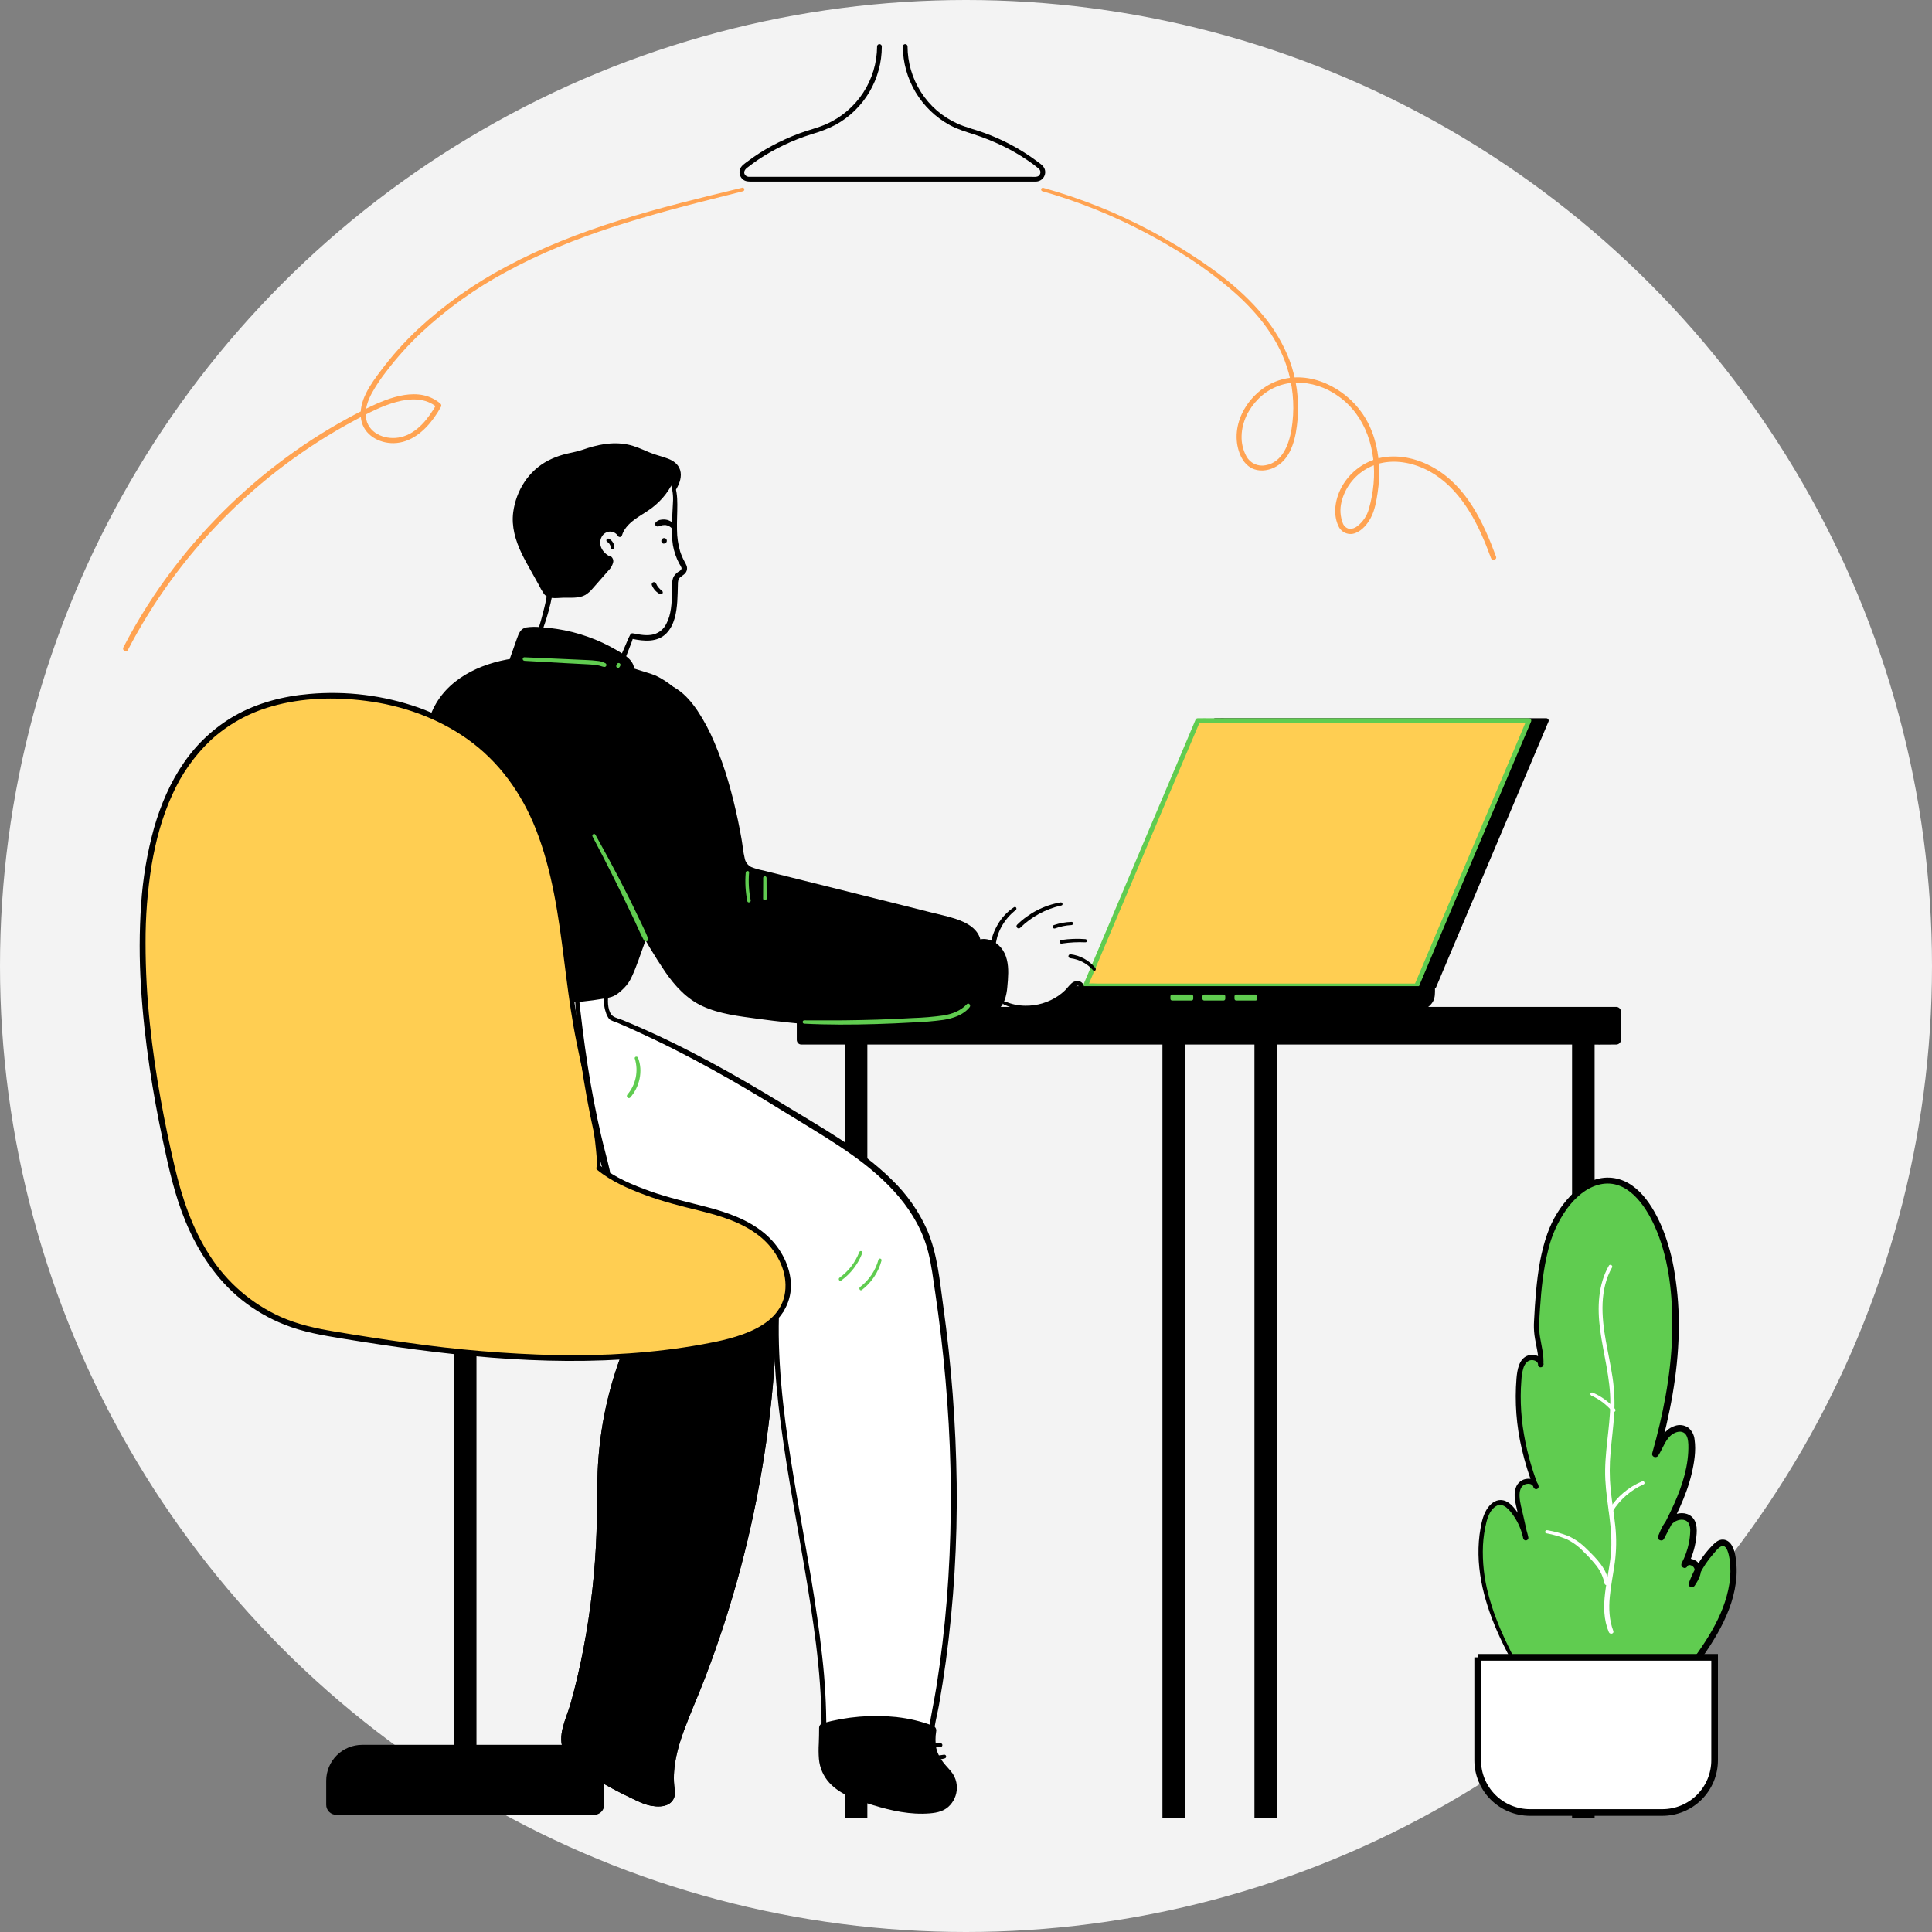 <svg width="291" height="291" viewBox="0 0 291 291" fill="none" xmlns="http://www.w3.org/2000/svg">
<rect x="0" y="0" width="291" height="291" fill="#808080" stroke="none"/>
<g clip-path="url(#clip0_2982_32276)">
<circle cx="145.5" cy="145.5" r="145.5" fill="#F3F3F3"/>
<path d="M216 148.503H166.129L183.052 108.539H232.923L216 148.503Z" fill="black"/>
<path d="M215.999 148.149H168.161C167.508 148.115 166.854 148.115 166.201 148.149C166.173 148.152 166.145 148.152 166.117 148.149L166.425 148.684L168.105 144.699L172.157 135.134L177.026 123.632L181.26 113.636L182.66 110.343L183.088 109.327C183.178 109.153 183.255 108.972 183.318 108.786C183.326 108.764 183.335 108.741 183.346 108.719L183.04 108.896H230.887C231.54 108.93 232.194 108.93 232.847 108.896C232.874 108.894 232.901 108.894 232.928 108.896L232.614 108.361L230.934 112.345L226.886 121.91L222.014 133.412L217.783 143.411C217.098 145.028 216.413 146.644 215.728 148.261L215.7 148.325C215.523 148.742 216.136 149.104 216.313 148.684L217.993 144.699L222.039 135.134L226.908 123.632L231.142 113.636C231.825 112.018 232.509 110.401 233.194 108.786L233.222 108.719C233.252 108.665 233.267 108.604 233.267 108.542C233.266 108.48 233.249 108.419 233.218 108.365C233.187 108.312 233.143 108.267 233.09 108.235C233.037 108.203 232.976 108.186 232.914 108.184H185.079C184.429 108.184 183.777 108.165 183.119 108.184H183.035C182.972 108.184 182.911 108.2 182.857 108.231C182.803 108.262 182.758 108.307 182.727 108.361L181.047 112.345L176.995 121.91L172.126 133.412L167.892 143.411C167.207 145.028 166.522 146.644 165.837 148.261L165.812 148.325C165.782 148.379 165.766 148.44 165.766 148.502C165.766 148.565 165.782 148.625 165.813 148.679C165.844 148.733 165.888 148.778 165.941 148.81C165.995 148.842 166.055 148.859 166.117 148.86H213.966C214.613 148.86 215.266 148.88 215.926 148.86H216.01C216.105 148.859 216.195 148.82 216.26 148.752C216.326 148.684 216.362 148.593 216.36 148.499C216.359 148.405 216.32 148.315 216.252 148.249C216.185 148.183 216.094 148.147 215.999 148.149Z" fill="black"/>
<path d="M213.359 148.503H163.488L180.409 108.539H230.279L213.359 148.503Z" fill="#FFCE52"/>
<path d="M213.359 148.149H165.518C164.865 148.115 164.211 148.115 163.558 148.149C163.53 148.152 163.502 148.152 163.474 148.149L163.799 148.681L165.479 144.696L169.528 135.132L174.4 123.629L178.639 113.636L180.039 110.343L180.467 109.327C180.558 109.153 180.634 108.972 180.697 108.786C180.705 108.764 180.714 108.741 180.725 108.719L180.417 108.896H228.244C228.897 108.93 229.551 108.93 230.204 108.896H230.288L229.971 108.361L228.291 112.345L224.24 121.91L219.371 133.412L215.137 143.411C214.454 145.028 213.77 146.644 213.085 148.261L213.057 148.325C212.88 148.742 213.491 149.104 213.67 148.684L215.35 144.699L219.399 135.134L224.279 123.632L228.513 113.636C229.198 112.018 229.883 110.401 230.568 108.786L230.596 108.719C230.626 108.665 230.641 108.604 230.64 108.542C230.64 108.48 230.623 108.419 230.592 108.365C230.561 108.312 230.517 108.267 230.464 108.235C230.41 108.203 230.35 108.186 230.288 108.184H182.441C181.792 108.184 181.139 108.165 180.481 108.184H180.397C180.335 108.184 180.274 108.2 180.22 108.231C180.167 108.262 180.122 108.307 180.092 108.361L178.412 112.345L174.363 121.91L169.491 133.412L165.261 143.411C164.574 145.028 163.889 146.644 163.205 148.261L163.177 148.325C163.148 148.38 163.132 148.441 163.133 148.503C163.133 148.565 163.15 148.626 163.181 148.679C163.212 148.733 163.256 148.778 163.309 148.81C163.363 148.841 163.423 148.859 163.485 148.86H211.321C211.97 148.86 212.623 148.88 213.281 148.86H213.359C213.453 148.86 213.544 148.823 213.61 148.756C213.677 148.689 213.715 148.599 213.715 148.504C213.715 148.41 213.677 148.32 213.61 148.253C213.544 148.186 213.453 148.149 213.359 148.149Z" fill="#60CC50"/>
<path d="M116.719 189.34C117.242 212.322 112.987 235.161 104.225 256.414C102.509 260.569 100.585 264.917 101.145 269.375C101.203 269.683 101.216 269.998 101.185 270.31C100.905 272.004 98.407 271.836 96.836 271.15C94.02 269.915 91.299 268.474 88.694 266.841C87.479 266.074 86.247 265.225 85.516 263.988C84.172 261.703 85.583 259.508 86.3 256.954C88.54 248.924 89.859 240.073 90.27 231.754C90.455 227.997 90.312 224.228 90.55 220.473C91.054 212.526 93.236 204.775 96.951 197.731" fill="black"/>
<path d="M116.447 189.339C116.547 194.964 116.36 200.591 115.887 206.198C115.411 211.82 114.664 217.409 113.647 222.964C112.622 228.469 111.327 233.914 109.76 239.299C108.187 244.702 106.341 250.021 104.23 255.237C103.183 257.827 102.016 260.386 101.285 263.091C100.915 264.418 100.692 265.781 100.621 267.156C100.591 267.823 100.612 268.49 100.683 269.153C100.739 269.657 100.907 270.273 100.554 270.712C100.075 271.303 99.036 271.242 98.373 271.13C97.222 270.939 96.161 270.362 95.119 269.861C92.597 268.699 90.177 267.326 87.884 265.759C86.898 265.062 85.924 264.163 85.552 262.973C85.179 261.783 85.552 260.52 85.949 259.372C86.814 256.788 87.532 254.156 88.1 251.49C89.298 245.965 90.113 240.362 90.538 234.724C90.762 231.82 90.818 228.917 90.86 226.005C90.844 223.116 90.984 220.229 91.28 217.356C91.936 211.897 93.394 206.565 95.609 201.533C96.144 200.32 96.71 199.105 97.328 197.932C97.594 197.422 96.822 196.969 96.553 197.478C93.936 202.422 92.065 207.726 91 213.217C90.466 216.001 90.138 218.821 90.02 221.654C89.889 224.714 89.953 227.78 89.847 230.843C89.647 236.644 89.003 242.42 87.92 248.122C87.383 250.953 86.739 253.764 85.96 256.539C85.308 258.894 83.796 261.439 84.966 263.872C85.507 264.992 86.478 265.832 87.486 266.549C88.623 267.35 89.838 268.055 91.048 268.738C92.319 269.459 93.616 270.133 94.937 270.76C95.956 271.247 96.995 271.802 98.121 271.995C98.978 272.14 99.972 272.171 100.742 271.715C101.103 271.499 101.381 271.168 101.531 270.774C101.758 270.178 101.604 269.556 101.551 268.94C101.293 266.084 102.049 263.276 103.029 260.618C104.009 257.961 105.191 255.329 106.213 252.661C107.235 249.992 108.209 247.24 109.097 244.49C110.869 239.017 112.351 233.454 113.535 227.825C114.714 222.204 115.604 216.527 116.2 210.815C116.794 205.094 117.08 199.346 117.057 193.595C117.057 192.176 117.035 190.758 116.99 189.339C116.976 189.277 116.941 189.222 116.892 189.182C116.842 189.143 116.78 189.121 116.717 189.121C116.654 189.121 116.592 189.143 116.542 189.182C116.493 189.222 116.458 189.277 116.444 189.339H116.447Z" fill="black"/>
<path d="M116.447 189.339C116.547 194.964 116.36 200.591 115.887 206.198C115.411 211.82 114.664 217.409 113.647 222.964C112.622 228.469 111.327 233.914 109.76 239.299C108.187 244.702 106.341 250.021 104.23 255.237C103.183 257.827 102.016 260.386 101.285 263.091C100.915 264.418 100.692 265.781 100.621 267.156C100.591 267.823 100.612 268.49 100.683 269.153C100.739 269.657 100.907 270.273 100.554 270.712C100.075 271.303 99.036 271.242 98.373 271.13C97.222 270.939 96.161 270.362 95.119 269.861C92.597 268.699 90.177 267.326 87.884 265.759C86.898 265.062 85.924 264.163 85.552 262.973C85.179 261.783 85.552 260.52 85.949 259.372C86.814 256.788 87.532 254.156 88.1 251.49C89.298 245.965 90.113 240.362 90.538 234.724C90.762 231.82 90.818 228.917 90.86 226.005C90.844 223.116 90.984 220.229 91.28 217.356C91.936 211.897 93.394 206.565 95.609 201.533C96.144 200.32 96.71 199.105 97.328 197.932C97.594 197.422 96.822 196.969 96.553 197.478C93.936 202.422 92.065 207.726 91 213.217C90.466 216.001 90.138 218.821 90.02 221.654C89.889 224.714 89.953 227.78 89.847 230.843C89.647 236.644 89.003 242.42 87.92 248.122C87.383 250.953 86.739 253.764 85.96 256.539C85.308 258.894 83.796 261.439 84.966 263.872C85.507 264.992 86.478 265.832 87.486 266.549C88.623 267.35 89.838 268.055 91.048 268.738C92.319 269.459 93.616 270.133 94.937 270.76C95.956 271.247 96.995 271.802 98.121 271.995C98.978 272.14 99.972 272.171 100.742 271.715C101.103 271.499 101.381 271.168 101.531 270.774C101.758 270.178 101.604 269.556 101.551 268.94C101.293 266.084 102.049 263.276 103.029 260.618C104.009 257.961 105.191 255.329 106.213 252.661C107.235 249.992 108.209 247.24 109.097 244.49C110.869 239.017 112.351 233.454 113.535 227.825C114.714 222.204 115.604 216.527 116.2 210.815C116.794 205.094 117.08 199.346 117.057 193.595C117.057 192.176 117.035 190.758 116.99 189.339C116.976 189.277 116.941 189.222 116.892 189.182C116.842 189.143 116.78 189.121 116.717 189.121C116.654 189.121 116.592 189.143 116.542 189.182C116.493 189.222 116.458 189.277 116.444 189.339H116.447Z" fill="black"/>
<path d="M70.922 263.859H69.217V195.623H70.922V263.859Z" fill="black" stroke="black" stroke-width="1.69" stroke-miterlimit="10"/>
<path d="M89.503 272.504H50.639C50.464 272.503 50.296 272.433 50.172 272.309C50.048 272.184 49.978 272.016 49.978 271.84V268.223C49.978 267.012 50.46 265.85 51.316 264.993C52.172 264.137 53.334 263.656 54.545 263.656H85.597C86.808 263.656 87.97 264.137 88.826 264.993C89.683 265.85 90.164 267.012 90.164 268.223V271.84C90.164 272.016 90.094 272.185 89.97 272.31C89.845 272.434 89.677 272.504 89.501 272.504H89.503Z" fill="black" stroke="black" stroke-width="1.69" stroke-miterlimit="10"/>
<path d="M177.637 273H175.932V156.136H177.637V273Z" fill="black" stroke="black" stroke-width="1.69" stroke-miterlimit="10"/>
<path d="M129.797 273H128.092V156.136H129.797V273Z" fill="black" stroke="black" stroke-width="1.69" stroke-miterlimit="10"/>
<path d="M120.711 152.371H243.455V156.619H120.711V152.371Z" fill="black"/>
<path d="M120.712 157.328H238.474C240.065 157.328 241.658 157.356 243.234 157.328H243.441C243.629 157.325 243.808 157.249 243.941 157.117C244.074 156.984 244.15 156.805 244.153 156.617V152.369C244.15 152.182 244.074 152.002 243.941 151.87C243.808 151.737 243.629 151.661 243.441 151.658H125.693C124.105 151.658 122.509 151.627 120.933 151.658H120.723C120.535 151.661 120.356 151.737 120.223 151.87C120.09 152.002 120.015 152.182 120.012 152.369V156.617C120.012 157.53 121.434 157.533 121.434 156.617V152.369L120.723 153.081H238.474C240.053 153.081 241.669 153.179 243.234 153.081H243.441L242.73 152.369V156.617L243.441 155.906H125.693C124.105 155.906 122.509 155.875 120.933 155.906C120.863 155.906 120.793 155.906 120.723 155.906C119.796 155.906 119.796 157.328 120.712 157.328Z" fill="black"/>
<path d="M151.177 151.285C152.697 152.005 154.393 152.27 156.06 152.046C157.727 151.822 159.294 151.121 160.571 150.025C160.919 149.714 161.242 149.376 161.537 149.015C161.682 148.844 162.449 148.093 162.547 148.704C162.62 149.163 163.317 148.967 163.247 148.511C163.209 148.324 163.113 148.154 162.975 148.023C162.836 147.892 162.66 147.807 162.472 147.78C162.269 147.75 162.063 147.767 161.869 147.831C161.674 147.895 161.497 148.003 161.352 148.147C161.005 148.449 160.741 148.844 160.414 149.166C160.094 149.475 159.749 149.756 159.381 150.006C157.915 150.998 156.178 151.514 154.408 151.481C153.381 151.474 152.366 151.259 151.423 150.851C151.143 150.728 150.891 151.131 151.177 151.274V151.285Z" fill="black"/>
<path d="M164.997 145.82C164.062 144.656 162.706 143.906 161.223 143.734C161.144 143.735 161.069 143.767 161.014 143.822C160.958 143.878 160.927 143.953 160.926 144.031C160.928 144.109 160.96 144.183 161.015 144.239C161.07 144.294 161.145 144.326 161.223 144.328C162.556 144.489 163.781 145.142 164.658 146.159C164.865 146.397 165.185 146.058 164.997 145.82Z" fill="black"/>
<path d="M163.486 141.455C162.279 141.36 161.065 141.404 159.868 141.584C159.826 141.586 159.785 141.597 159.748 141.617C159.711 141.637 159.679 141.665 159.655 141.699C159.63 141.733 159.613 141.772 159.606 141.814C159.599 141.855 159.6 141.897 159.612 141.938C159.623 141.978 159.643 142.016 159.671 142.048C159.698 142.079 159.733 142.104 159.771 142.121C159.81 142.137 159.852 142.145 159.894 142.143C159.936 142.141 159.977 142.13 160.014 142.11C161.163 141.939 162.326 141.88 163.486 141.934C163.797 141.948 163.791 141.477 163.486 141.455Z" fill="black"/>
<path d="M161.391 138.856C160.49 138.882 159.598 139.045 158.745 139.337C158.679 139.359 158.623 139.404 158.588 139.465C158.553 139.525 158.542 139.597 158.558 139.665C158.579 139.731 158.625 139.786 158.686 139.82C158.746 139.855 158.817 139.865 158.885 139.85C159.69 139.554 160.535 139.381 161.391 139.337C161.699 139.32 161.702 138.844 161.391 138.856Z" fill="black"/>
<path d="M159.739 135.922C157.269 136.353 154.989 137.525 153.201 139.282C152.895 139.579 153.366 140.049 153.665 139.747C155.377 138.068 157.526 136.904 159.867 136.387C160.173 136.317 160.038 135.872 159.739 135.922Z" fill="black"/>
<path d="M152.742 136.641C151.737 137.3 150.9 138.184 150.295 139.222C149.712 140.222 149.219 141.462 149.211 142.647C149.211 143.027 149.83 143.137 149.894 142.739C149.964 142.193 150.068 141.651 150.205 141.118C150.362 140.589 150.575 140.078 150.841 139.595C151.379 138.618 152.111 137.76 152.991 137.075C153.237 136.884 153.013 136.464 152.742 136.646V136.641Z" fill="black"/>
<path d="M91.316 150.02C91.132 151.156 91.378 152.321 92.008 153.285C101.45 157.126 110.188 162.026 118.835 167.38C127.926 173.008 138.662 178.63 140.596 190.127C144.399 212.751 144.936 236.397 140.596 258.99C140.26 260.74 139.913 262.599 140.56 264.257C140.983 265.346 141.803 266.262 142.615 267.166C144.295 269.028 143.2 272.041 140.717 272.346C137.556 272.733 134.694 272.161 131.074 271.005C128.38 270.143 125.35 268.975 124.368 266.321C123.934 265.147 123.987 263.854 124.037 262.602C124.838 242.339 116.035 217.83 116.981 196.993C114.461 197.553 119.501 197.617 116.981 196.993C107.31 194.599 86.887 190.065 77.963 185.639C74.883 184.113 71.876 182.307 69.619 179.722C65.621 175.141 64.506 168.76 63.997 162.701C63.188 153.114 69.174 148.939 70.577 139.422" fill="white"/>
<path d="M91.037 149.941C90.898 150.769 90.966 151.618 91.233 152.414C91.333 152.786 91.502 153.137 91.731 153.447C92.011 153.758 92.608 153.881 92.989 154.043C94.948 154.883 96.909 155.782 98.832 156.709C102.64 158.535 106.359 160.537 110.032 162.628C113.538 164.625 116.959 166.747 120.392 168.853C123.103 170.513 125.827 172.159 128.414 174.005C133.558 177.673 138.237 182.335 139.821 188.64C140.314 190.6 140.558 192.633 140.855 194.627C141.185 196.848 141.482 199.079 141.745 201.319C142.262 205.703 142.646 210.102 142.896 214.515C143.399 223.3 143.305 232.108 142.616 240.88C142.263 245.28 141.741 249.66 141.051 254.02C140.712 256.151 140.244 258.265 139.931 260.399C139.651 262.297 139.765 264.109 140.891 265.719C141.79 267.015 143.324 268.045 142.952 269.821C142.821 270.449 142.477 271.013 141.977 271.417C141.297 271.951 140.449 272.005 139.617 272.052C137.669 272.124 135.722 271.902 133.841 271.394C131.994 270.965 130.19 270.37 128.451 269.616C126.983 268.941 125.536 267.992 124.844 266.472C124.038 264.702 124.441 262.513 124.458 260.625C124.47 256.876 124.261 253.128 123.831 249.403C122.974 241.549 121.479 233.785 120.137 226.009C118.796 218.233 117.545 210.396 117.323 202.489C117.273 200.654 117.287 198.82 117.365 196.987C117.364 196.931 117.35 196.876 117.325 196.826C117.299 196.776 117.263 196.732 117.218 196.698C117.173 196.664 117.122 196.641 117.067 196.63C117.012 196.619 116.955 196.62 116.901 196.634C116.621 196.701 116.117 196.771 115.957 197.068C115.797 197.365 116.01 197.628 116.282 197.715C116.674 197.855 117.503 197.903 117.867 197.662C118.802 197.037 116.962 196.601 116.66 196.528C115.375 196.21 114.088 195.898 112.799 195.59C106.118 193.98 99.434 192.367 92.826 190.477C86.624 188.705 80.246 186.837 74.721 183.41C71.081 181.15 68.281 178.09 66.699 174.077C65.218 170.342 64.605 166.237 64.353 162.239C64.123 158.616 65.014 155.219 66.47 151.932C67.856 148.805 69.454 145.772 70.345 142.451C70.603 141.482 70.807 140.498 70.955 139.506C71.025 139.03 70.3 138.825 70.227 139.304C69.701 142.779 68.416 145.971 66.937 149.135C65.605 151.977 64.269 154.841 63.79 157.972C63.23 161.536 63.759 165.283 64.434 168.799C65.131 172.439 66.361 176.079 68.634 179.067C72.554 184.202 79.075 186.815 85.014 188.836C91.3 190.975 97.749 192.644 104.191 194.249C107.143 194.985 110.099 195.693 113.056 196.407C114.274 196.687 115.495 196.993 116.713 197.295C116.928 197.389 117.155 197.454 117.388 197.488C117.402 197.488 117.43 197.516 117.438 197.513C117.447 197.511 117.533 197.071 117.483 197.035C117.483 197.035 117.447 197.063 117.399 197.035C117.154 197.004 116.905 197.004 116.66 197.035C116.626 197.035 116.539 196.993 116.514 197.007C116.489 197.021 116.455 197.466 116.528 197.494C116.72 197.457 116.907 197.402 117.088 197.329L116.623 196.973C116.282 204.833 117.251 212.692 118.474 220.44C119.757 228.532 121.383 236.565 122.517 244.679C123.077 248.599 123.495 252.519 123.665 256.47C123.747 258.335 123.769 260.2 123.707 262.07C123.646 263.941 123.5 265.833 124.547 267.46C126.339 270.26 130.285 271.249 133.286 272.044C135.143 272.568 137.063 272.838 138.993 272.845C140.479 272.828 142.022 272.721 143.027 271.492C143.421 271.008 143.681 270.43 143.782 269.815C143.883 269.199 143.822 268.568 143.604 267.984C143.324 267.233 142.75 266.701 142.241 266.097C141.56 265.293 140.958 264.417 140.74 263.367C140.297 261.239 141.053 258.929 141.426 256.84C141.818 254.632 142.166 252.416 142.47 250.193C143.667 241.316 144.211 232.364 144.097 223.408C143.979 214.45 143.299 205.507 142.061 196.634C141.538 192.826 141.185 188.853 139.662 185.289C138.378 182.408 136.544 179.806 134.263 177.628C129.61 173.044 123.752 169.858 118.228 166.467C110.805 161.914 103.183 157.647 95.167 154.225C94.723 154.039 94.278 153.852 93.831 153.665C93.378 153.478 92.737 153.341 92.339 153.058C91.563 152.512 91.499 150.913 91.614 150.084C91.664 149.72 91.107 149.555 91.054 149.93L91.037 149.941Z" fill="black"/>
<path d="M80.008 98.786C80.738 97.431 81.351 96.017 81.839 94.558C82.427 92.926 82.883 91.25 83.203 89.546C83.359 88.738 83.444 87.918 83.455 87.096C83.455 86.536 82.564 86.536 82.576 87.096C82.606 89.056 82.144 91.038 81.624 92.917C81.123 94.847 80.419 96.719 79.524 98.5C79.356 98.822 79.832 99.102 80.008 98.78V98.786Z" fill="black"/>
<path d="M77.091 99.222L78.331 95.921C78.416 95.618 78.577 95.343 78.799 95.12C79.115 94.854 79.566 94.84 79.98 94.84C84.874 94.876 89.652 96.336 93.731 99.04C94.434 99.51 95.195 100.227 94.988 101.045L98.211 102.058C99.457 102.45 101.711 104.259 102.671 105.138C103.752 106.132 103.307 106.188 103.791 107.574C104.351 109.209 104.928 110.859 105.138 112.575C105.435 115 105.007 117.453 104.494 119.838C103.457 124.653 102.076 129.387 100.361 134.003C99.606 136.036 98.774 138.063 97.547 139.85C96.607 141.219 95.176 146.948 93.989 148.11C92.309 149.765 92.228 149.619 89.889 149.958C82.355 151.055 81.016 150.031 79.767 149.958C75.8 149.725 76.799 146.559 73.123 145.041C70.48 143.952 67.921 142.521 66 140.39C64.507 138.747 63.452 136.75 62.578 134.715C61.981 133.428 61.566 132.064 61.343 130.663C61.097 128.739 61.447 126.791 61.867 124.895C62.735 121 63.911 117.164 64.415 113.205C64.622 111.575 64.718 109.918 65.216 108.355C66.011 105.855 67.817 103.741 70.012 102.302C72.207 100.863 74.772 100.062 77.374 99.687" fill="black"/>
<path d="M77.369 99.296L78.245 97.087C78.388 96.728 78.525 96.37 78.671 96.012C78.794 95.712 78.923 95.407 79.253 95.295C79.55 95.222 79.857 95.203 80.16 95.239C80.525 95.239 80.891 95.267 81.255 95.292C81.964 95.337 82.672 95.412 83.375 95.525C86.16 95.964 88.853 96.866 91.341 98.193C92.038 98.562 92.721 98.966 93.379 99.4C93.847 99.71 94.648 100.254 94.499 100.914C94.469 101.041 94.487 101.174 94.551 101.287C94.615 101.399 94.72 101.484 94.844 101.522L97.1 102.233C97.649 102.377 98.183 102.573 98.694 102.818C99.662 103.363 100.575 104.002 101.418 104.725C101.998 105.204 102.84 105.775 102.992 106.475C103.081 106.936 103.197 107.391 103.339 107.839C103.585 108.553 103.832 109.267 104.047 109.992C104.512 111.485 104.739 113.043 104.719 114.606C104.654 116.17 104.446 117.724 104.098 119.249C103.462 122.295 102.675 125.311 101.76 128.284C100.866 131.188 99.926 134.136 98.641 136.894C98.328 137.566 97.98 138.22 97.599 138.854C97.364 139.238 97.089 139.602 96.885 140.002C96.525 140.763 96.212 141.545 95.947 142.343C95.608 143.292 95.286 144.247 94.93 145.191C94.674 145.962 94.334 146.703 93.917 147.4C93.86 147.501 93.791 147.595 93.713 147.68C93.542 147.859 93.351 148.024 93.153 148.19C92.871 148.458 92.561 148.695 92.228 148.895C92.121 148.963 92.004 149.015 91.881 149.049C91.713 149.103 91.541 149.144 91.366 149.172C90.912 149.254 90.442 149.293 89.966 149.349C87.726 149.629 85.486 149.909 83.213 149.811C82.885 149.811 82.56 149.769 82.235 149.732L82.042 149.707C82.188 149.727 82.056 149.707 81.989 149.707L81.617 149.643L81.465 149.62L81.3 149.598L81.001 149.55L80.499 149.464C80.273 149.41 80.039 149.395 79.808 149.419H80.124C79.502 149.335 78.875 149.332 78.287 149.077C77.777 148.835 77.335 148.47 77.002 148.013C76.579 147.453 76.221 146.874 75.77 146.333C75.246 145.711 74.605 145.198 73.883 144.824C72.925 144.331 71.906 143.984 70.951 143.472C69.979 142.968 69.051 142.384 68.177 141.724C66.412 140.327 64.978 138.557 63.977 136.542C62.907 134.489 61.877 132.199 61.767 129.855C61.65 127.335 62.375 124.832 62.974 122.416C63.582 119.957 64.228 117.504 64.654 115.007C65.057 112.663 65.04 110.171 65.911 107.931C66.639 106.064 68.056 104.426 69.632 103.21C71.424 101.83 73.592 100.97 75.793 100.492C76.353 100.366 76.912 100.262 77.489 100.178C77.619 100.141 77.73 100.055 77.796 99.938C77.863 99.82 77.88 99.681 77.845 99.551C77.806 99.422 77.72 99.313 77.603 99.246C77.486 99.18 77.348 99.16 77.218 99.192C72.253 99.926 67.168 102.328 65.069 107.161C64.561 108.415 64.236 109.735 64.103 111.081C63.923 112.501 63.781 113.915 63.523 115.323C62.996 118.193 62.212 121.004 61.563 123.844C60.913 126.683 60.359 129.564 61.185 132.437C61.577 133.727 62.076 134.982 62.677 136.189C63.235 137.38 63.905 138.514 64.679 139.577C66.245 141.622 68.256 143.284 70.559 144.438C71.119 144.74 71.719 145.017 72.315 145.278C72.839 145.483 73.347 145.73 73.832 146.014C74.506 146.473 75.078 147.066 75.513 147.756C75.898 148.405 76.368 148.999 76.912 149.522C77.655 150.116 78.56 150.471 79.508 150.539C79.633 150.56 79.759 150.571 79.886 150.57C80.057 150.57 79.771 150.57 79.721 150.514C79.789 150.557 79.867 150.583 79.948 150.589C80.085 150.626 80.228 150.656 80.365 150.69C80.756 150.803 81.153 150.891 81.555 150.953L81.72 150.976L81.894 150.998L82.297 151.04C82.602 151.068 82.91 151.085 83.218 151.096C84.035 151.125 84.853 151.107 85.668 151.043C86.889 150.95 88.107 150.83 89.308 150.665C89.902 150.584 90.495 150.477 91.086 150.385C91.435 150.336 91.78 150.258 92.117 150.152C92.867 149.895 93.444 149.368 93.998 148.817C94.491 148.317 94.888 147.732 95.171 147.089C95.941 145.446 96.471 143.701 97.103 142.004C97.308 141.376 97.576 140.77 97.904 140.196C98.614 139.097 99.242 137.949 99.786 136.76C100.91 134.128 101.882 131.432 102.695 128.688C103.546 125.931 104.281 123.14 104.898 120.316C105.523 117.451 106.018 114.525 105.478 111.605C105.168 110.196 104.762 108.811 104.263 107.458C104.011 106.716 104.011 105.926 103.498 105.299C102.908 104.574 102.098 103.986 101.354 103.42C100.574 102.775 99.721 102.224 98.811 101.78C98.279 101.561 97.734 101.374 97.179 101.22L95.115 100.57L95.46 101.178C95.793 99.556 94.007 98.593 92.842 97.907C91.478 97.106 90.041 96.437 88.549 95.911C87.022 95.365 85.446 94.968 83.843 94.727C83.064 94.605 82.281 94.521 81.493 94.475C80.749 94.385 79.995 94.395 79.253 94.505C78.374 94.693 78.133 95.449 77.853 96.208C77.506 97.184 77.16 98.163 76.814 99.145C76.689 99.498 77.237 99.635 77.374 99.296H77.369Z" fill="black"/>
<path d="M100.972 72.749C101.305 73.698 101.437 74.707 101.361 75.711C101.325 76.758 101.235 77.805 101.204 78.855C101.145 79.944 101.196 81.036 101.355 82.115C101.526 83.076 101.843 84.005 102.296 84.87C102.438 85.073 102.557 85.292 102.649 85.522C102.697 85.746 102.509 85.911 102.347 86.023C101.981 86.219 101.674 86.509 101.459 86.863C101.126 87.555 101.243 88.493 101.221 89.243C101.173 90.811 101.123 92.544 100.361 93.959C100.175 94.34 99.911 94.678 99.586 94.951C99.261 95.224 98.882 95.426 98.474 95.543C97.497 95.801 96.436 95.613 95.467 95.412C94.935 95.302 94.708 96.115 95.243 96.227C97.004 96.593 99.017 96.787 100.384 95.386C101.596 94.129 101.896 92.273 102.013 90.601C102.072 89.761 102.075 88.899 102.103 88.048C102.103 87.622 102.12 87.222 102.481 86.928C102.842 86.634 103.276 86.446 103.433 85.939C103.607 85.379 103.327 85.01 103.08 84.539C102.826 84.068 102.614 83.575 102.447 83.067C102.134 82.003 101.974 80.9 101.971 79.79C101.941 78.522 102.022 77.27 102.019 75.988C102.019 74.812 101.918 73.622 101.425 72.541C101.311 72.292 100.865 72.471 100.977 72.729L100.972 72.749Z" fill="black"/>
<path d="M100.01 81.438C100.006 81.438 100.001 81.44 99.997 81.443C99.993 81.446 99.99 81.45 99.988 81.454C99.985 81.459 99.984 81.463 99.984 81.468C99.984 81.473 99.986 81.478 99.988 81.482C99.991 81.488 99.996 81.493 100.002 81.496C100.008 81.498 100.015 81.498 100.022 81.496C100.041 81.496 100.044 81.443 100.022 81.438" fill="black"/>
<path d="M99.802 81.146L99.889 81.109L99.799 81.146C99.772 81.164 99.746 81.183 99.721 81.204L99.662 81.283L99.623 81.375L99.609 81.482L99.623 81.591C99.634 81.642 99.659 81.69 99.696 81.728C99.713 81.759 99.738 81.784 99.769 81.801C99.806 81.838 99.854 81.863 99.906 81.874H100.015C100.128 81.871 100.236 81.826 100.317 81.748C100.317 81.748 100.379 81.666 100.382 81.664C100.39 81.647 100.396 81.631 100.401 81.613C100.41 81.597 100.417 81.58 100.424 81.563L100.438 81.454C100.437 81.415 100.433 81.376 100.424 81.339L100.382 81.241L100.317 81.157C100.29 81.131 100.26 81.109 100.228 81.09C100.13 81.037 100.017 81.022 99.909 81.048C99.856 81.058 99.807 81.083 99.769 81.121C99.724 81.15 99.687 81.19 99.662 81.238L99.62 81.336C99.601 81.409 99.601 81.485 99.62 81.557L99.662 81.655C99.698 81.716 99.749 81.767 99.811 81.804L99.727 81.739L99.662 81.655L99.62 81.554L99.606 81.445L99.62 81.336L99.662 81.238L99.727 81.154L99.808 81.09L99.903 81.05L100.009 81.037C99.955 81.033 99.901 81.045 99.853 81.07C99.819 81.081 99.788 81.099 99.763 81.123C99.719 81.152 99.682 81.192 99.657 81.238L99.721 81.157L99.802 81.095L99.895 81.056L99.998 81.042L100.099 81.056L100.189 81.093L100.261 81.148L100.317 81.221C100.266 81.143 100.19 81.084 100.102 81.053H100.004C99.94 81.053 99.877 81.07 99.822 81.104L99.802 81.146Z" fill="black"/>
<path d="M101.767 79.259C101.476 78.782 101.009 78.439 100.468 78.301C100.172 78.236 99.866 78.229 99.567 78.279C99.402 78.291 99.241 78.339 99.096 78.418C98.951 78.498 98.825 78.608 98.727 78.741C98.694 78.797 98.676 78.861 98.676 78.926C98.675 78.991 98.692 79.055 98.724 79.112C98.756 79.168 98.802 79.215 98.858 79.249C98.914 79.282 98.978 79.3 99.043 79.301C99.139 79.301 99.234 79.282 99.323 79.245C99.345 79.245 99.376 79.219 99.337 79.245L99.429 79.211C99.533 79.177 99.634 79.141 99.737 79.116L99.819 79.099C99.844 79.099 99.908 79.085 99.847 79.099C99.9 79.092 99.955 79.087 100.009 79.085C100.062 79.082 100.115 79.082 100.169 79.085H100.25C100.194 79.085 100.25 79.085 100.281 79.085C100.469 79.115 100.65 79.178 100.815 79.273C100.989 79.37 101.142 79.501 101.263 79.659C101.32 79.712 101.394 79.744 101.472 79.748C101.549 79.751 101.626 79.727 101.688 79.68C101.749 79.632 101.792 79.564 101.808 79.488C101.824 79.412 101.813 79.333 101.776 79.264L101.767 79.259Z" fill="black"/>
<path d="M99.76 89.041C99.734 89.02 99.71 88.996 99.687 88.971L99.606 88.904C99.561 88.874 99.642 88.935 99.606 88.904L99.452 88.773C99.353 88.679 99.259 88.58 99.172 88.476C99.15 88.454 99.133 88.425 99.111 88.403C99.18 88.476 99.111 88.403 99.094 88.378C99.077 88.353 99.018 88.266 98.984 88.21C98.913 88.092 98.849 87.969 98.794 87.843C98.75 87.767 98.677 87.71 98.593 87.686C98.518 87.668 98.439 87.674 98.368 87.703C98.292 87.735 98.23 87.793 98.194 87.868C98.158 87.942 98.15 88.027 98.172 88.106C98.294 88.415 98.47 88.7 98.693 88.946C98.803 89.065 98.925 89.172 99.057 89.265C99.112 89.309 99.169 89.349 99.228 89.386C99.307 89.432 99.391 89.469 99.477 89.498C99.536 89.514 99.598 89.51 99.654 89.488C99.711 89.465 99.758 89.425 99.79 89.373C99.821 89.322 99.835 89.261 99.829 89.201C99.823 89.14 99.798 89.083 99.757 89.039L99.76 89.041Z" fill="black"/>
<path d="M94.98 95.496C94.743 95.918 94.54 96.357 94.372 96.809C94.129 97.37 93.879 97.93 93.641 98.504C93.18 99.506 92.776 100.535 92.432 101.583C92.297 102.048 92.967 102.202 93.14 101.777C93.552 100.757 93.952 99.733 94.367 98.713C94.591 98.153 94.803 97.594 95.011 97.047C95.207 96.594 95.347 96.118 95.428 95.631C95.453 95.379 95.095 95.323 94.98 95.507V95.496Z" fill="black"/>
<path d="M91.517 81.645L91.582 81.689L91.562 81.675L91.593 81.701C91.63 81.731 91.665 81.765 91.696 81.802L91.744 81.855C91.751 81.865 91.758 81.876 91.766 81.885C91.794 81.927 91.82 81.967 91.845 82.011L91.876 82.073C91.882 82.085 91.888 82.097 91.892 82.109C91.892 82.109 91.867 82.048 91.892 82.084C91.918 82.121 91.923 82.177 91.937 82.224C91.951 82.272 91.957 82.32 91.965 82.367L91.982 82.443C91.982 82.443 91.982 82.462 91.982 82.474C91.957 82.367 91.982 82.499 91.982 82.518C92.003 82.57 92.038 82.615 92.085 82.647C92.131 82.678 92.186 82.695 92.242 82.695C92.299 82.695 92.353 82.678 92.4 82.647C92.446 82.615 92.482 82.57 92.503 82.518C92.543 82.242 92.481 81.96 92.329 81.726C92.202 81.505 92.021 81.32 91.803 81.188C91.772 81.16 91.736 81.139 91.696 81.126C91.656 81.114 91.614 81.11 91.572 81.116C91.531 81.122 91.492 81.137 91.457 81.16C91.422 81.183 91.393 81.214 91.371 81.25C91.35 81.286 91.337 81.326 91.333 81.368C91.329 81.409 91.335 81.451 91.35 81.49C91.364 81.53 91.387 81.565 91.417 81.594C91.447 81.623 91.483 81.645 91.523 81.659L91.517 81.645Z" fill="black"/>
<path d="M90.248 175.935C89.968 169.439 88.411 163.033 87.134 156.685C84.76 144.88 85.121 132.18 79.521 121.24C73.473 109.455 60.864 104.286 48.043 104.868C13.124 106.442 20.813 154.773 26.158 176.943C29.14 189.305 35.846 198.526 48.838 200.743C68.438 204.075 88.626 206.497 108.098 202.485C112.113 201.645 116.587 200.136 118.178 196.358C119.74 192.668 117.699 188.238 114.524 185.797C111.348 183.355 107.302 182.406 103.399 181.488C99.496 180.569 93.319 178.511 90.239 175.944" fill="#FFCE52"/>
<path d="M90.493 175.934C90.213 168.402 88.161 161.158 86.951 153.76C85.831 146.998 85.394 140.136 84.02 133.416C82.737 127.152 80.59 120.888 76.499 115.879C72.979 111.564 68.216 108.423 62.994 106.561C57.744 104.729 52.165 104.035 46.626 104.522C42.689 104.853 38.786 105.852 35.33 107.815C32.289 109.571 29.68 111.986 27.695 114.882C25.642 117.839 24.214 121.208 23.215 124.657C22.167 128.433 21.51 132.306 21.255 136.216C20.974 140.343 20.967 144.485 21.235 148.614C21.476 152.694 21.932 156.756 22.532 160.797C23.08 164.487 23.747 168.156 24.531 171.804C25.404 175.908 26.314 180.03 27.922 183.922C29.798 188.466 32.55 192.697 36.417 195.794C38.367 197.349 40.537 198.605 42.857 199.521C45.657 200.641 48.56 201.122 51.509 201.61C58.999 202.839 66.525 203.897 74.094 204.491C81.609 205.076 89.174 205.199 96.69 204.541C100.431 204.219 104.151 203.688 107.834 202.951C110.544 202.391 113.361 201.657 115.637 200.028C117.914 198.398 119.302 195.942 119.115 193.14C118.924 190.284 117.328 187.584 115.158 185.767C112.666 183.684 109.514 182.6 106.414 181.791C103.55 181.044 100.685 180.414 97.896 179.411C95.332 178.49 92.644 177.395 90.521 175.648C90.124 175.32 89.55 175.889 89.961 176.208C92.064 177.941 94.657 179.056 97.191 179.999C99.876 180.999 102.626 181.679 105.4 182.36C108.542 183.141 111.784 184.115 114.36 186.154C116.564 187.895 118.255 190.614 118.314 193.476C118.451 199.946 110.72 201.596 105.773 202.492C98.493 203.808 91.076 204.247 83.684 204.11C76.242 203.926 68.818 203.305 61.449 202.251C57.739 201.747 54.04 201.167 50.347 200.548C47.583 200.086 44.878 199.498 42.305 198.359C37.905 196.38 34.179 193.16 31.584 189.094C28.932 185.003 27.401 180.383 26.295 175.67C25.52 172.363 24.829 169.037 24.223 165.694C23.537 161.88 22.974 158.042 22.574 154.189C22.142 150.158 21.925 146.107 21.924 142.054C21.906 138.107 22.213 134.165 22.842 130.268C23.453 126.668 24.399 123.089 25.922 119.76C27.299 116.641 29.28 113.826 31.752 111.478C34.369 109.091 37.51 107.351 40.922 106.398C45.48 105.085 50.389 104.959 55.073 105.558C60.514 106.239 65.848 108.106 70.342 111.282C75.16 114.684 78.574 119.474 80.724 124.934C83.191 131.206 84.115 137.924 84.96 144.571C85.38 147.872 85.786 151.176 86.36 154.455C86.988 158.03 87.842 161.564 88.539 165.126C89.281 168.691 89.767 172.305 89.992 175.939C90.009 176.256 90.499 176.258 90.488 175.939L90.493 175.934Z" fill="black"/>
<path d="M239.336 273H237.631V156.136H239.336V273Z" fill="black" stroke="black" stroke-width="1.69" stroke-miterlimit="10"/>
<path d="M191.496 273H189.791V156.136H191.496V273Z" fill="black" stroke="black" stroke-width="1.69" stroke-miterlimit="10"/>
<path d="M132.312 189.742C131.867 191.375 130.897 192.817 129.552 193.844C129.286 194.048 129.552 194.505 129.818 194.297C131.266 193.188 132.306 191.63 132.777 189.868C132.793 189.806 132.784 189.741 132.752 189.686C132.721 189.631 132.668 189.591 132.607 189.575C132.546 189.558 132.481 189.566 132.425 189.598C132.37 189.629 132.33 189.681 132.312 189.742Z" fill="#60CC50"/>
<path d="M129.423 188.59C128.829 190.141 127.795 191.484 126.447 192.454C126.189 192.638 126.447 193.07 126.696 192.882C128.145 191.839 129.255 190.392 129.885 188.721C129.994 188.441 129.53 188.307 129.423 188.592V188.59Z" fill="#60CC50"/>
<path d="M95.623 159.462C95.903 160.384 95.948 161.362 95.752 162.307C95.557 163.251 95.127 164.131 94.502 164.866C94.242 165.162 94.673 165.599 94.936 165.3C96.337 163.718 96.882 161.324 96.104 159.327C95.987 159.028 95.519 159.14 95.611 159.462H95.623Z" fill="#60CC50"/>
<path d="M100.992 103.574C106.754 106.399 110.408 119.839 111.651 128.519C111.755 129.233 111.867 130.003 112.368 130.524C112.799 130.969 113.435 131.14 114.048 131.291L142.799 138.524C144.792 139.025 147.197 139.98 147.363 142.029C148.74 141.453 150.37 142.475 151.003 143.835C151.635 145.196 151.512 146.764 151.386 148.257C151.283 149.491 151.126 150.844 150.233 151.706C149.339 152.569 147.469 152.387 147.242 151.166C147.035 153.479 144.059 154.246 141.74 154.338C131.799 154.787 121.838 154.263 111.999 152.773C109.512 152.395 106.959 151.933 104.825 150.609C102.423 149.125 100.768 146.708 99.275 144.311C93.644 135.237 89.334 125.406 86.477 115.116" fill="black"/>
<path d="M100.87 103.783C102.092 104.477 103.144 105.434 103.95 106.583C104.984 108.005 105.857 109.537 106.554 111.15C108.209 114.821 109.34 118.735 110.217 122.661C110.626 124.498 110.97 126.348 111.25 128.211C111.401 129.23 111.496 130.364 112.392 131.027C112.865 131.335 113.393 131.547 113.946 131.655L115.976 132.159C121.509 133.559 127.044 134.959 132.58 136.359L140.84 138.442C141.977 138.687 143.099 138.997 144.2 139.371C145.04 139.691 145.948 140.144 146.496 140.886C146.747 141.219 146.902 141.614 146.944 142.029C146.967 142.255 147.182 142.51 147.443 142.409C148.344 142.054 149.285 142.409 149.963 143.07C150.744 143.837 151.013 144.929 151.06 145.996C151.107 147.13 151.034 148.266 150.842 149.384C150.696 150.241 150.383 151.344 149.498 151.711C148.837 151.991 147.782 151.885 147.602 151.061C147.499 150.597 146.872 150.753 146.827 151.165C146.622 153.125 144.114 153.71 142.512 153.884C141.176 154.027 139.818 154.024 138.48 154.055C136.962 154.09 135.445 154.104 133.927 154.097C127.879 154.057 121.838 153.66 115.836 152.907C114.375 152.722 112.91 152.52 111.454 152.288C110.126 152.097 108.816 151.801 107.534 151.403C106.293 151.011 105.131 150.404 104.102 149.608C103.123 148.813 102.25 147.897 101.503 146.881C99.89 144.745 98.549 142.381 97.239 140.052C95.871 137.625 94.596 135.153 93.414 132.635C91.037 127.565 89.045 122.324 87.456 116.955C87.269 116.301 87.082 115.648 86.895 114.995C86.862 114.895 86.792 114.812 86.699 114.762C86.606 114.713 86.497 114.701 86.396 114.729C86.294 114.757 86.208 114.823 86.153 114.913C86.099 115.003 86.081 115.11 86.103 115.213C87.654 120.769 89.627 126.198 92.005 131.453C93.187 134.066 94.467 136.632 95.844 139.15C97.164 141.63 98.612 144.039 100.182 146.369C101.654 148.502 103.432 150.457 105.824 151.554C108.411 152.739 111.312 153.063 114.103 153.444C120.267 154.287 126.477 154.755 132.698 154.844C135.778 154.886 138.872 154.883 141.938 154.693C143.766 154.578 146.138 154.133 147.185 152.453C147.431 152.049 147.58 151.594 147.619 151.123L146.844 151.227C147.059 152.209 148.084 152.666 149.016 152.582C150.201 152.47 150.976 151.616 151.357 150.538C151.555 149.922 151.678 149.285 151.724 148.639C151.791 147.951 151.85 147.256 151.858 146.565C151.875 145.209 151.657 143.79 150.758 142.726C149.918 141.737 148.518 141.113 147.247 141.606L147.745 141.984C147.549 139.962 145.623 138.943 143.881 138.38C142.672 137.988 141.414 137.728 140.182 137.417L135.982 136.361C130.382 134.952 124.776 133.552 119.163 132.161L114.963 131.114C114.338 131 113.726 130.823 113.137 130.585C112.883 130.455 112.663 130.267 112.494 130.036C112.326 129.806 112.213 129.539 112.166 129.258C111.939 128.331 111.86 127.354 111.698 126.413C111.536 125.472 111.351 124.515 111.152 123.568C110.312 119.578 109.217 115.599 107.61 111.845C106.914 110.166 106.059 108.558 105.056 107.043C104.216 105.811 103.234 104.621 101.976 103.795C101.708 103.617 101.427 103.458 101.136 103.319C100.856 103.187 100.607 103.599 100.89 103.741L100.87 103.783Z" fill="black"/>
<path d="M91.739 83.998C91.336 83.841 90.978 83.587 90.696 83.259C90.413 82.931 90.216 82.539 90.12 82.117C90.037 81.692 90.088 81.253 90.266 80.859C90.444 80.465 90.741 80.136 91.114 79.919C91.499 79.724 91.943 79.681 92.358 79.798C92.773 79.916 93.128 80.184 93.354 80.552C93.979 78.407 96.384 77.444 98.156 76.072C99.46 75.066 100.491 73.75 101.155 72.244C101.318 72.394 101.44 72.582 101.511 72.791C101.581 73.001 101.597 73.225 101.558 73.442C102.09 72.543 102.426 71.376 101.897 70.477C101.323 69.505 100.055 69.29 98.977 68.96C97.672 68.562 96.471 67.868 95.16 67.484C93.035 66.862 90.764 67.1 88.687 67.797C87.953 68.087 87.197 68.319 86.427 68.492C81.779 69.279 78.685 71.964 77.747 76.696C77.137 79.776 78.447 82.456 79.917 85.096L82.009 88.842C82.119 89.143 82.336 89.392 82.619 89.544C82.901 89.695 83.229 89.737 83.54 89.663L86.321 89.596C86.864 89.648 87.41 89.55 87.9 89.311C88.391 89.073 88.805 88.703 89.098 88.243L91.338 85.681C91.604 85.418 91.811 85.103 91.946 84.754C92.055 84.396 92.036 84.194 91.728 83.998" fill="black"/>
<path d="M91.859 83.8C90.806 83.304 90.033 82.078 90.59 80.933C90.697 80.695 90.865 80.489 91.077 80.338C91.289 80.186 91.537 80.094 91.797 80.07C92.05 80.051 92.303 80.101 92.528 80.217C92.754 80.333 92.943 80.509 93.074 80.725C93.108 80.78 93.157 80.823 93.215 80.85C93.273 80.878 93.338 80.888 93.401 80.879C93.465 80.871 93.525 80.845 93.574 80.804C93.623 80.763 93.659 80.708 93.679 80.647C94.222 78.88 96.025 77.956 97.462 77.007C99.206 75.9 100.597 74.318 101.471 72.446L100.911 72.519C101.024 72.625 101.111 72.756 101.164 72.902C101.217 73.048 101.235 73.204 101.216 73.359C101.158 73.739 101.656 74.019 101.88 73.639C102.367 72.799 102.74 71.757 102.44 70.791C102.16 69.909 101.424 69.391 100.598 69.077C99.654 68.716 98.674 68.517 97.739 68.111C96.683 67.663 95.644 67.176 94.513 66.952C92.178 66.49 89.93 66.983 87.726 67.753C86.78 68.083 85.794 68.207 84.834 68.478C84.049 68.698 83.29 68.996 82.566 69.369C79.609 70.906 77.738 73.882 77.299 77.155C77.019 79.303 77.632 81.381 78.55 83.315C79.043 84.346 79.612 85.334 80.169 86.331L81.079 87.963C81.328 88.472 81.608 88.963 81.919 89.436C82.582 90.332 83.879 90.052 84.856 90.03C85.92 90.005 87.211 90.161 88.171 89.61C88.597 89.341 88.975 89.005 89.291 88.613C89.694 88.159 90.092 87.703 90.49 87.247C90.887 86.79 91.293 86.342 91.688 85.883C92.031 85.544 92.267 85.112 92.366 84.64C92.391 84.458 92.359 84.273 92.275 84.11C92.191 83.947 92.058 83.814 91.895 83.73C91.584 83.531 91.209 84.01 91.498 84.245C91.638 84.365 91.657 84.396 91.607 84.573C91.539 84.789 91.431 84.991 91.288 85.166C90.943 85.611 90.543 86.023 90.168 86.449L89.179 87.569C88.855 87.978 88.499 88.36 88.112 88.711C87.312 89.375 86.175 89.226 85.203 89.249L83.672 89.285C83.154 89.299 82.731 89.319 82.434 88.834C81.874 87.916 81.376 86.941 80.846 86.001C80.348 85.107 79.838 84.22 79.379 83.304C78.539 81.599 77.87 79.754 77.979 77.819C78.144 74.876 79.752 71.978 82.258 70.413C83.507 69.66 84.887 69.15 86.326 68.909C87.345 68.722 88.286 68.316 89.274 68.025C90.274 67.721 91.31 67.552 92.354 67.523C93.526 67.498 94.691 67.697 95.787 68.111C96.857 68.512 97.873 69.041 98.971 69.369C99.78 69.612 100.78 69.766 101.379 70.421C102.124 71.239 101.726 72.437 101.244 73.28L101.908 73.56C101.956 73.281 101.936 72.994 101.849 72.724C101.762 72.453 101.611 72.208 101.41 72.009C101.371 71.971 101.324 71.943 101.272 71.926C101.221 71.909 101.166 71.904 101.112 71.911C101.058 71.918 101.007 71.937 100.961 71.966C100.916 71.996 100.878 72.035 100.85 72.082C100.404 73.105 99.784 74.042 99.018 74.854C98.319 75.553 97.541 76.168 96.7 76.688C95.219 77.659 93.584 78.679 93.038 80.473L93.642 80.395C92.85 79.023 90.856 79.177 90.095 80.482C89.221 81.98 90.182 83.654 91.671 84.237C91.92 84.332 92.097 83.917 91.856 83.803L91.859 83.8Z" fill="black"/>
<path d="M89.247 126.001C91.375 130.002 93.386 134.068 95.337 138.159C95.897 139.315 96.382 140.514 96.989 141.642C97.171 141.981 97.768 141.746 97.625 141.362C97.219 140.306 96.69 139.287 96.205 138.265C95.721 137.243 95.237 136.23 94.73 135.222C93.713 133.186 92.655 131.173 91.574 129.168C90.954 128.016 90.325 126.871 89.687 125.732C89.527 125.452 89.093 125.699 89.247 125.99V126.001Z" fill="#60CC50"/>
<path d="M78.983 99.534C81.025 99.659 83.067 99.775 85.109 99.881L88.169 100.04C88.623 100.066 89.074 100.082 89.525 100.133C89.768 100.159 90.01 100.199 90.25 100.253C90.493 100.309 90.731 100.416 90.978 100.449C91.046 100.465 91.118 100.456 91.18 100.424C91.243 100.391 91.292 100.338 91.32 100.274C91.347 100.209 91.351 100.137 91.33 100.07C91.31 100.002 91.266 99.945 91.207 99.906C90.799 99.686 90.347 99.558 89.883 99.534C89.407 99.469 88.928 99.441 88.449 99.419L85.316 99.276C83.205 99.177 81.094 99.084 78.983 98.996C78.644 98.996 78.649 99.5 78.983 99.522V99.534Z" fill="#60CC50"/>
<path d="M93.327 100.461L93.422 100.287C93.441 100.255 93.453 100.218 93.455 100.181C93.465 100.144 93.465 100.105 93.455 100.069C93.448 100.032 93.43 99.998 93.405 99.971C93.384 99.94 93.356 99.915 93.324 99.898L93.257 99.87C93.207 99.856 93.155 99.856 93.105 99.87L93.035 99.898C92.994 99.922 92.959 99.957 92.935 99.999L92.853 100.181C92.832 100.211 92.821 100.247 92.82 100.284C92.81 100.32 92.81 100.358 92.82 100.393C92.828 100.428 92.844 100.461 92.867 100.489C92.887 100.518 92.914 100.542 92.946 100.559L93.013 100.587C93.062 100.6 93.113 100.6 93.161 100.587L93.226 100.559C93.267 100.535 93.302 100.501 93.327 100.461Z" fill="#60CC50"/>
<path d="M112.322 131.434C112.198 132.872 112.279 134.32 112.563 135.735C112.627 136.065 113.137 135.925 113.07 135.595C112.792 134.226 112.71 132.825 112.826 131.434C112.854 131.109 112.35 131.112 112.322 131.434Z" fill="#60CC50"/>
<path d="M114.955 132.225L114.941 135.397C114.96 135.453 114.995 135.502 115.043 135.536C115.091 135.571 115.148 135.59 115.207 135.59C115.266 135.59 115.324 135.571 115.372 135.536C115.419 135.502 115.455 135.453 115.473 135.397L115.459 132.225C115.459 132.158 115.433 132.094 115.386 132.046C115.338 131.999 115.274 131.973 115.207 131.973C115.141 131.973 115.076 131.999 115.029 132.046C114.982 132.094 114.955 132.158 114.955 132.225Z" fill="#60CC50"/>
<path d="M121.114 154.184C124.715 154.368 128.327 154.349 131.931 154.245C133.734 154.193 135.535 154.114 137.335 154.01C138.934 153.96 140.529 153.828 142.114 153.615C143.551 153.386 145.119 152.882 146.051 151.694C146.286 151.392 145.894 150.964 145.617 151.26C144.682 152.257 143.47 152.705 142.145 152.94C140.599 153.157 139.041 153.289 137.48 153.335C134.017 153.542 130.55 153.646 127.084 153.682C125.096 153.705 123.108 153.682 121.12 153.682C121.058 153.689 121.001 153.718 120.959 153.764C120.918 153.811 120.895 153.871 120.895 153.933C120.895 153.995 120.918 154.055 120.959 154.101C121.001 154.148 121.058 154.177 121.12 154.184H121.114Z" fill="#60CC50"/>
<path d="M135.028 259.332C131.357 258.942 127.645 259.249 124.089 260.239C124.089 261.032 124.072 261.821 124.041 262.603C123.991 263.854 123.937 265.148 124.371 266.321C125.354 268.975 128.384 270.143 131.077 271.005C134.698 272.162 137.559 272.733 140.721 272.347C143.204 272.041 144.291 269.029 142.619 267.167C141.807 266.262 140.987 265.344 140.564 264.257C140.116 263.107 140.149 261.858 140.323 260.617C138.622 259.959 136.842 259.527 135.028 259.332Z" fill="black"/>
<path d="M135.027 258.622C131.291 258.239 127.516 258.557 123.897 259.56C123.748 259.604 123.617 259.694 123.524 259.817C123.43 259.941 123.378 260.091 123.376 260.246C123.376 261.036 123.359 261.823 123.329 262.609C123.281 263.384 123.287 264.162 123.348 264.936C123.464 266.281 124.022 267.549 124.936 268.543C126.638 270.379 129.22 271.189 131.541 271.903C134.285 272.743 137.141 273.364 140.028 273.132C141.209 273.039 142.324 272.779 143.139 271.849C143.491 271.452 143.759 270.988 143.926 270.485C144.094 269.981 144.157 269.449 144.113 268.921C144.059 268.291 143.848 267.684 143.5 267.157C143.08 266.538 142.511 266.037 142.058 265.429C141.567 264.818 141.216 264.109 141.027 263.349C140.873 262.51 140.865 261.65 141.005 260.809C141.048 260.628 141.02 260.437 140.928 260.275C140.836 260.113 140.687 259.992 140.509 259.935C138.745 259.267 136.903 258.828 135.027 258.628C134.839 258.628 134.658 258.704 134.525 258.837C134.392 258.97 134.317 259.151 134.316 259.339C134.32 259.526 134.397 259.704 134.529 259.836C134.662 259.968 134.84 260.044 135.027 260.047C136.775 260.247 138.491 260.671 140.131 261.307L139.636 260.434C139.431 261.932 139.403 263.433 140.039 264.838C140.339 265.461 140.715 266.044 141.159 266.574C141.529 267.036 142.013 267.47 142.318 267.946C142.53 268.276 142.659 268.652 142.694 269.042C142.729 269.433 142.668 269.826 142.517 270.187C142.367 270.549 142.131 270.869 141.829 271.12C141.528 271.37 141.17 271.544 140.787 271.625C139.605 271.869 138.281 271.796 137.088 271.679C135.761 271.532 134.45 271.271 133.168 270.9C131.919 270.556 130.673 270.172 129.463 269.705C128.462 269.345 127.519 268.841 126.663 268.209C125.658 267.468 124.985 266.362 124.787 265.129C124.699 264.36 124.682 263.584 124.737 262.811C124.771 261.963 124.788 261.113 124.79 260.26L124.269 260.946C127.767 259.982 131.414 259.682 135.021 260.061C135.209 260.061 135.389 259.986 135.523 259.853C135.656 259.721 135.731 259.541 135.733 259.353C135.734 259.163 135.661 258.98 135.529 258.843C135.397 258.707 135.217 258.627 135.027 258.622Z" fill="black"/>
<path d="M139.442 263.2C139.806 263.172 140.173 263.158 140.539 263.149C140.906 263.141 141.281 263.177 141.643 263.149C141.722 263.149 141.798 263.118 141.854 263.062C141.911 263.005 141.942 262.929 141.942 262.85C141.942 262.77 141.911 262.694 141.854 262.638C141.798 262.582 141.722 262.55 141.643 262.55C141.269 262.524 140.894 262.532 140.523 262.575C140.139 262.603 139.755 262.645 139.375 262.699C139.315 262.715 139.264 262.752 139.23 262.804C139.196 262.855 139.182 262.917 139.19 262.979C139.197 263.041 139.227 263.098 139.274 263.14C139.321 263.182 139.382 263.205 139.445 263.205L139.442 263.2Z" fill="black"/>
<path d="M140.088 264.926C140.448 264.994 140.814 265.023 141.18 265.012C141.549 265.012 141.915 264.96 142.269 264.856C142.343 264.845 142.411 264.806 142.456 264.747C142.502 264.687 142.521 264.612 142.511 264.538C142.501 264.463 142.462 264.396 142.403 264.351C142.343 264.305 142.268 264.285 142.194 264.296C141.849 264.338 141.524 264.41 141.18 264.43C140.839 264.452 140.496 264.452 140.155 264.43C139.875 264.405 139.802 264.881 140.088 264.931V264.926Z" fill="black"/>
<path d="M86.567 149.143C86.805 156.367 87.908 163.569 89.456 170.619C89.89 172.602 90.296 174.618 90.909 176.555C90.926 176.617 90.955 176.674 90.994 176.724C91.033 176.775 91.082 176.817 91.137 176.848C91.193 176.88 91.254 176.9 91.317 176.908C91.38 176.915 91.444 176.911 91.506 176.894C91.567 176.877 91.625 176.848 91.675 176.809C91.725 176.77 91.767 176.721 91.799 176.666C91.83 176.611 91.85 176.549 91.858 176.486C91.866 176.423 91.862 176.359 91.845 176.298C91.447 174.531 90.949 172.789 90.543 171.025C90.145 169.304 89.779 167.577 89.445 165.845C88.767 162.326 88.235 158.784 87.779 155.23C87.519 153.206 87.295 151.173 87.076 149.143C87.043 148.824 86.555 148.81 86.567 149.143Z" fill="black"/>
<path d="M213.621 151.815H157.641L161.729 148.895H215.788V149.648C215.788 150.223 215.56 150.774 215.153 151.18C214.747 151.587 214.196 151.815 213.621 151.815Z" fill="black"/>
<path d="M213.619 151.458H159.909C159.19 151.458 158.434 151.391 157.717 151.458H157.639L157.818 152.121L160.313 150.338L161.69 149.355C161.743 149.321 161.792 149.282 161.839 149.24C161.965 149.114 161.799 149.316 161.724 149.24H161.757C161.983 149.265 162.21 149.265 162.435 149.24H213.177C214 149.24 214.857 149.305 215.68 149.24H215.786L215.431 148.885C215.476 149.354 215.437 149.829 215.316 150.285C215.182 150.626 214.949 150.92 214.646 151.128C214.344 151.336 213.986 151.449 213.619 151.452C213.525 151.452 213.434 151.49 213.368 151.556C213.301 151.623 213.263 151.714 213.263 151.808C213.263 151.902 213.301 151.993 213.368 152.059C213.434 152.126 213.525 152.163 213.619 152.163C214.08 152.16 214.531 152.032 214.925 151.794C215.319 151.555 215.642 151.215 215.859 150.808C216.173 150.198 216.139 149.554 216.139 148.887C216.138 148.794 216.1 148.704 216.033 148.638C215.967 148.571 215.877 148.533 215.783 148.532H161.939C161.703 148.523 161.471 148.603 161.29 148.756L158.21 150.951L157.44 151.511C157.375 151.552 157.325 151.613 157.298 151.684C157.27 151.755 157.266 151.834 157.286 151.908C157.306 151.981 157.349 152.047 157.409 152.094C157.469 152.142 157.543 152.169 157.619 152.172H211.334C212.065 152.172 212.796 152.191 213.527 152.172H213.619C213.714 152.172 213.805 152.134 213.871 152.067C213.938 152 213.976 151.91 213.976 151.815C213.976 151.72 213.938 151.629 213.871 151.562C213.805 151.495 213.714 151.458 213.619 151.458Z" fill="black"/>
<path d="M179.461 149.801H176.555C176.408 149.801 176.289 149.92 176.289 150.067V150.436C176.289 150.583 176.408 150.702 176.555 150.702H179.461C179.608 150.702 179.727 150.583 179.727 150.436V150.067C179.727 149.92 179.608 149.801 179.461 149.801Z" fill="#60CC50"/>
<path d="M184.286 149.801H181.379C181.232 149.801 181.113 149.92 181.113 150.067V150.436C181.113 150.583 181.232 150.702 181.379 150.702H184.286C184.433 150.702 184.552 150.583 184.552 150.436V150.067C184.552 149.92 184.433 149.801 184.286 149.801Z" fill="#60CC50"/>
<path d="M189.114 149.801H186.207C186.061 149.801 185.941 149.92 185.941 150.067V150.436C185.941 150.583 186.061 150.702 186.207 150.702H189.114C189.261 150.702 189.38 150.583 189.38 150.436V150.067C189.38 149.92 189.261 149.801 189.114 149.801Z" fill="#60CC50"/>
<path d="M229.954 253.771C227.832 249.944 225.712 246.077 224.371 241.911C223.03 237.744 222.498 233.214 223.607 228.98C223.962 227.619 224.968 226.018 226.337 226.343C226.826 226.5 227.258 226.799 227.577 227.202C228.713 228.456 229.487 229.995 229.817 231.654L228.742 226.855C228.507 225.808 228.294 224.615 228.893 223.733C229.492 222.851 231.24 222.893 231.36 223.951C229.313 218.69 228.28 212.981 228.818 207.364C228.913 206.387 229.114 205.312 229.901 204.724C230.688 204.136 232.158 204.595 232.077 205.564C232.245 203.559 231.326 201.585 231.427 199.535C231.648 195.117 231.954 190.427 233.368 186.21C234.563 182.64 237.831 177.919 242.025 177.81C247.247 177.687 250.182 184.81 251.173 188.918C253.553 198.788 252.116 209.215 249.353 218.987C249.986 218.066 250.336 216.965 251.064 216.12C251.792 215.274 253.136 214.767 254.018 215.451C254.659 215.952 254.785 216.851 254.796 217.674C254.86 222.599 252.492 227.194 250.184 231.545C250.565 230.587 250.977 229.585 251.775 228.938C252.573 228.291 253.883 228.146 254.575 228.91C255.048 229.437 255.098 230.215 255.056 230.921C254.957 232.586 254.499 234.209 253.712 235.681C254.051 234.86 255.465 235.289 255.672 236.154C255.88 237.019 255.342 237.867 254.832 238.598C255.595 236.477 256.818 234.551 258.414 232.959C258.646 232.68 258.962 232.483 259.315 232.399C260.127 232.287 260.645 233.239 260.819 234.048C261.919 239.147 259.419 244.321 256.479 248.628C254.667 251.274 252.66 253.783 250.655 256.286C249.949 257.168 249.081 258.131 247.95 258.125" fill="#60CC50"/>
<path d="M230.161 253.646C227.793 249.32 225.415 244.929 224.175 240.124C223.532 237.723 223.259 235.238 223.366 232.755C223.426 231.562 223.604 230.379 223.898 229.221C224.119 228.364 224.517 227.37 225.298 226.878C226.418 226.166 227.42 227.502 227.988 228.325C228.7 229.359 229.194 230.527 229.439 231.758L230.164 231.559L229.439 228.306C229.223 227.345 228.915 226.346 228.879 225.368C228.848 224.652 229.008 223.784 229.783 223.548C230.254 223.406 230.903 223.49 230.982 224.055L231.718 223.851C230.583 220.956 229.79 217.939 229.355 214.86C229.149 213.333 229.048 211.794 229.052 210.254C229.052 209.49 229.089 208.722 229.148 207.958C229.171 207.293 229.28 206.634 229.472 205.998C229.666 205.438 230.061 204.878 230.705 204.856C231.139 204.856 231.682 205.066 231.662 205.567C231.642 206.068 232.429 206.076 232.466 205.567C232.569 204.147 232.186 202.767 231.959 201.386C231.721 199.953 231.875 198.505 231.959 197.066C232.152 194.137 232.452 191.203 233.171 188.352C233.69 186.113 234.642 183.997 235.971 182.122C237.209 180.428 238.92 178.844 241.028 178.387C245.08 177.511 247.801 181.518 249.232 184.698C251.231 189.145 251.845 194.218 251.884 199.04C251.934 205.026 250.943 210.976 249.439 216.753C249.254 217.461 249.061 218.153 248.862 218.867C248.706 219.427 249.459 219.707 249.761 219.245C250.506 218.125 250.881 216.554 252.136 215.885C252.626 215.622 253.281 215.501 253.74 215.885C254.199 216.268 254.269 217.005 254.3 217.565C254.39 220.667 253.41 223.725 252.155 226.525C251.427 228.154 250.599 229.736 249.761 231.313L250.649 231.688C250.996 230.82 251.385 229.795 252.189 229.246C252.799 228.829 253.819 228.686 254.3 229.364C254.527 229.764 254.624 230.225 254.58 230.683C254.565 231.247 254.501 231.809 254.39 232.363C254.174 233.437 253.806 234.474 253.295 235.443L254.135 235.93C254.328 235.524 254.93 235.804 255.123 236.092C255.585 236.778 254.793 237.82 254.421 238.36L255.3 238.73C255.701 237.625 256.231 236.572 256.879 235.591C257.22 235.079 257.594 234.59 257.999 234.127C258.34 233.729 258.73 233.192 259.197 232.94C260.138 232.43 260.44 234.379 260.519 234.9C260.686 236.108 260.673 237.335 260.48 238.54C259.696 243.549 256.585 247.892 253.572 251.82C252.668 253.002 251.741 254.161 250.808 255.32C250.103 256.199 249.243 257.574 247.978 257.608C247.337 257.608 247.334 258.621 247.978 258.607C249.243 258.574 250.167 257.689 250.921 256.762C251.859 255.608 252.777 254.435 253.687 253.259C255.462 250.963 257.215 248.622 258.651 246.097C260.007 243.714 261.098 241.13 261.451 238.397C261.64 237.04 261.615 235.661 261.378 234.312C261.208 233.343 260.743 231.99 259.575 231.898C258.872 231.842 258.354 232.324 257.895 232.794C257.382 233.326 256.906 233.893 256.47 234.491C255.584 235.711 254.876 237.052 254.367 238.472C254.171 239.016 254.955 239.265 255.247 238.845C255.919 237.876 256.747 236.325 255.714 235.308C255.067 234.664 253.754 234.468 253.301 235.44C253.021 236 253.838 236.482 254.141 235.927C254.808 234.672 255.251 233.311 255.451 231.904C255.608 230.756 255.753 229.272 254.779 228.426C253.958 227.712 252.699 227.799 251.811 228.339C250.708 229.008 250.19 230.274 249.733 231.419C249.529 231.932 250.366 232.276 250.621 231.794C252.301 228.653 253.981 225.444 254.799 221.961C255.185 220.334 255.482 218.511 255.238 216.84C255.207 216.49 255.107 216.15 254.942 215.839C254.778 215.529 254.553 215.255 254.281 215.034C253.988 214.834 253.653 214.707 253.302 214.662C252.951 214.617 252.595 214.656 252.262 214.776C250.405 215.367 249.918 217.296 248.947 218.744L249.845 219.122C251.525 213.146 252.712 206.984 252.852 200.762C252.932 197.695 252.717 194.627 252.211 191.6C251.863 189.396 251.274 187.236 250.456 185.16C249.056 181.744 246.561 177.55 242.417 177.376C240.16 177.281 238.113 178.496 236.585 180.078C235.027 181.709 233.832 183.651 233.079 185.776C232.082 188.54 231.645 191.505 231.371 194.417C231.228 195.929 231.139 197.444 231.06 198.959C231.013 199.672 231.034 200.388 231.122 201.098C231.225 201.868 231.402 202.627 231.536 203.391C231.677 204.107 231.729 204.838 231.69 205.567H232.494C232.539 204.388 231.141 203.82 230.156 204.167C228.778 204.632 228.529 206.351 228.417 207.591C228.125 211.158 228.393 214.748 229.212 218.231C229.668 220.214 230.268 222.161 231.01 224.055C231.043 224.145 231.109 224.219 231.195 224.262C231.28 224.306 231.379 224.316 231.471 224.29C231.564 224.264 231.643 224.205 231.694 224.124C231.745 224.042 231.764 223.945 231.746 223.851C231.626 223.075 230.847 222.686 230.119 222.731C229.707 222.745 229.31 222.887 228.982 223.138C228.655 223.389 228.414 223.736 228.294 224.131C227.919 225.251 228.294 226.472 228.532 227.566L229.47 231.747C229.576 232.22 230.29 232.027 230.195 231.548C229.956 230.362 229.498 229.232 228.842 228.216C228.282 227.348 227.485 226.203 226.404 225.976C225.449 225.774 224.637 226.351 224.102 227.096C223.45 227.998 223.195 229.101 223.002 230.176C222.041 235.496 223.396 240.883 225.522 245.747C226.754 248.547 228.246 251.226 229.741 253.895C229.901 254.175 230.341 253.926 230.181 253.637L230.161 253.646Z" fill="black"/>
<path d="M222.562 249.629H258.257V265.13C258.257 266.163 258.053 267.187 257.658 268.142C257.262 269.097 256.682 269.964 255.952 270.695C255.221 271.426 254.353 272.006 253.398 272.401C252.443 272.797 251.42 273 250.386 273H230.442C228.354 273 226.352 272.171 224.876 270.695C223.4 269.219 222.571 267.217 222.571 265.13V249.629H222.562Z" fill="white"/>
<path d="M222.562 249.629H258.257V265.13C258.257 266.163 258.053 267.187 257.658 268.142C257.262 269.097 256.682 269.964 255.952 270.695C255.221 271.426 254.353 272.006 253.398 272.401C252.443 272.797 251.42 273 250.386 273H230.442C228.354 273 226.352 272.171 224.876 270.695C223.4 269.219 222.571 267.217 222.571 265.13V249.629H222.562Z" stroke="black" stroke-miterlimit="10"/>
<path d="M242.358 190.592C240.678 193.496 240.583 196.974 241.003 200.219C241.488 203.957 242.588 207.608 242.546 211.402C242.504 215.196 241.6 219.01 241.793 222.848C241.98 226.612 242.988 230.319 242.633 234.104C242.272 237.943 240.748 242.084 242.325 245.836C242.493 246.24 243.165 246.08 242.994 245.652C241.74 242.292 242.767 238.761 243.226 235.353C243.466 233.543 243.491 231.712 243.302 229.896C243.114 228.031 242.787 226.18 242.594 224.316C242.416 222.439 242.416 220.55 242.594 218.674C242.756 216.789 243.014 214.91 243.128 213.02C243.241 211.164 243.158 209.301 242.882 207.462C242.602 205.614 242.199 203.792 241.871 201.955C241.216 198.281 240.911 194.23 242.829 190.861C242.845 190.803 242.841 190.741 242.819 190.684C242.796 190.628 242.756 190.58 242.704 190.549C242.653 190.517 242.592 190.503 242.532 190.509C242.471 190.515 242.414 190.54 242.37 190.581L242.358 190.592Z" fill="white"/>
<path d="M232.913 230.943C233.958 231.137 234.98 231.435 235.965 231.833C236.926 232.3 237.792 232.941 238.519 233.723C239.233 234.399 239.896 235.126 240.504 235.899C241.083 236.674 241.483 237.568 241.674 238.517C241.747 238.864 242.332 238.797 242.299 238.433C242.111 236.364 240.42 234.684 239.006 233.323C238.215 232.507 237.281 231.843 236.251 231.363C235.215 230.958 234.141 230.662 233.045 230.478C232.734 230.417 232.599 230.887 232.913 230.957V230.943Z" fill="white"/>
<path d="M247.379 223.108C245.306 223.956 243.552 225.434 242.365 227.333C242.155 227.669 242.687 227.98 242.894 227.644C244.011 225.848 245.642 224.429 247.575 223.57C247.833 223.455 247.645 223.01 247.379 223.108Z" fill="white"/>
<path d="M239.663 210.194C240.288 210.474 240.879 210.823 241.424 211.236C241.956 211.656 242.447 212.125 242.892 212.636C242.945 212.672 243.01 212.688 243.074 212.681C243.138 212.675 243.198 212.647 243.244 212.601C243.289 212.556 243.318 212.496 243.325 212.432C243.332 212.368 243.316 212.304 243.281 212.25C242.832 211.701 242.312 211.216 241.735 210.805C241.169 210.389 240.556 210.039 239.91 209.763C239.853 209.734 239.787 209.727 239.726 209.743C239.664 209.76 239.611 209.799 239.576 209.853C239.544 209.909 239.535 209.975 239.551 210.037C239.567 210.1 239.608 210.153 239.663 210.186V210.194Z" fill="white"/>
<path d="M132.108 7C132.093 9.471 131.368 11.884 130.019 13.954C128.67 16.024 126.754 17.662 124.5 18.673C123.173 19.267 121.737 19.589 120.376 20.101C118.952 20.634 117.566 21.263 116.226 21.983C114.971 22.661 113.768 23.433 112.628 24.293C112.172 24.637 111.604 24.973 111.436 25.556C111.372 25.793 111.37 26.042 111.43 26.28C111.49 26.518 111.609 26.737 111.777 26.916C112.217 27.384 112.788 27.345 113.362 27.345H151.932H155.936C156.151 27.354 156.364 27.315 156.562 27.232C156.76 27.148 156.936 27.021 157.078 26.86C157.241 26.674 157.352 26.449 157.401 26.207C157.45 25.965 157.435 25.715 157.358 25.48C157.16 24.92 156.56 24.564 156.101 24.22C153.705 22.448 151.064 21.033 148.261 20.02C146.926 19.524 145.517 19.208 144.218 18.62C143.097 18.114 142.053 17.45 141.118 16.649C139.248 15.021 137.887 12.888 137.198 10.506C136.87 9.366 136.701 8.186 136.697 7C136.697 6.906 136.66 6.815 136.593 6.749C136.526 6.682 136.436 6.645 136.342 6.645C136.247 6.645 136.157 6.682 136.09 6.749C136.024 6.815 135.986 6.906 135.986 7C136.001 9.429 136.667 11.81 137.915 13.894C139.162 15.979 140.945 17.691 143.078 18.852C144.249 19.485 145.484 19.846 146.741 20.253C148.192 20.723 149.609 21.291 150.983 21.955C152.293 22.585 153.553 23.312 154.754 24.131C155.34 24.514 155.901 24.933 156.434 25.385C156.518 25.449 156.585 25.532 156.633 25.626C156.68 25.72 156.706 25.823 156.708 25.928C156.71 26.034 156.689 26.138 156.645 26.234C156.602 26.33 156.537 26.415 156.457 26.483C156.177 26.706 155.676 26.634 155.337 26.634H117.066C115.686 26.634 114.303 26.634 112.922 26.634C112.805 26.646 112.687 26.633 112.576 26.594C112.465 26.556 112.363 26.494 112.278 26.413C111.914 26.012 112.147 25.573 112.502 25.293C113.062 24.853 113.622 24.453 114.202 24.047C116.692 22.392 119.404 21.099 122.258 20.208C123.505 19.857 124.714 19.383 125.867 18.791C127.975 17.627 129.731 15.919 130.954 13.845C132.177 11.772 132.821 9.408 132.819 7C132.819 6.906 132.782 6.815 132.715 6.749C132.648 6.682 132.558 6.645 132.464 6.645C132.369 6.645 132.279 6.682 132.212 6.749C132.146 6.815 132.108 6.906 132.108 7Z" fill="black"/>
<path d="M111.785 28.279C105.549 29.783 99.311 31.29 93.193 33.219C87.385 35.05 81.673 37.251 76.303 40.129C71.435 42.692 66.927 45.887 62.897 49.632C60.906 51.509 59.078 53.551 57.431 55.736C55.866 57.819 53.909 60.426 54.396 63.198C54.805 65.528 57.106 66.799 59.329 66.749C61.889 66.69 63.933 64.931 65.361 62.949C65.742 62.413 66.096 61.857 66.419 61.283C66.46 61.209 66.477 61.123 66.466 61.039C66.455 60.955 66.417 60.876 66.357 60.816C63.193 58.06 58.632 59.847 55.37 61.451C51.554 63.329 47.891 65.505 44.417 67.958C37.524 72.824 31.407 78.704 26.273 85.4C23.356 89.202 20.781 93.256 18.578 97.512C18.349 97.96 19.023 98.352 19.256 97.907C26.897 83.198 38.804 71.141 53.416 63.316C55.423 62.243 57.479 61.146 59.685 60.55C61.74 59.989 64.109 59.872 65.814 61.356L65.755 60.888C64.557 62.991 62.863 65.254 60.377 65.841C58.302 66.334 55.706 65.475 55.171 63.209C54.849 61.854 55.362 60.432 55.989 59.245C56.639 58.081 57.38 56.97 58.207 55.924C59.796 53.837 61.556 51.885 63.468 50.089C67.319 46.502 71.617 43.426 76.255 40.938C81.329 38.166 86.716 36.016 92.215 34.218C97.981 32.331 103.858 30.822 109.741 29.355L111.944 28.795C112.006 28.768 112.056 28.72 112.085 28.659C112.114 28.598 112.121 28.529 112.103 28.464C112.085 28.399 112.045 28.343 111.989 28.305C111.933 28.268 111.865 28.252 111.799 28.26L111.785 28.279Z" fill="#FFA352"/>
<path d="M156.996 28.801C162.324 30.319 167.48 32.383 172.382 34.961C177.072 37.434 181.653 40.323 185.66 43.812C189.487 47.144 192.786 51.243 194.119 56.222C194.858 58.978 194.997 61.862 194.527 64.678C194.147 66.918 193.181 69.625 190.624 70.079C190.067 70.193 189.487 70.127 188.97 69.889C188.453 69.651 188.025 69.255 187.749 68.757C187.226 67.804 186.971 66.727 187.012 65.641C187.06 63.563 188.057 61.575 189.504 60.114C191.003 58.579 193.038 57.685 195.183 57.622C197.47 57.603 199.703 58.317 201.555 59.66C205.786 62.622 207.329 67.872 206.892 72.837C206.778 74.13 206.54 75.41 206.181 76.659C205.896 77.689 205.284 78.599 204.437 79.252C204.109 79.522 203.696 79.667 203.272 79.66C203.042 79.619 202.827 79.518 202.648 79.367C202.47 79.216 202.334 79.021 202.255 78.801C201.869 77.795 201.796 76.696 202.048 75.648C202.301 74.594 202.767 73.603 203.417 72.736C204.068 71.869 204.889 71.145 205.831 70.608C207.892 69.404 210.378 69.295 212.646 69.916C217.781 71.316 221.027 75.796 223.113 80.43C223.647 81.615 224.123 82.827 224.571 84.048C224.745 84.521 225.512 84.328 225.336 83.838C223.437 78.68 220.912 73.274 215.933 70.44C213.64 69.135 210.972 68.463 208.343 68.88C207.172 69.084 206.055 69.521 205.056 70.164C204.058 70.808 203.199 71.645 202.53 72.627C201.253 74.48 200.595 77.138 201.6 79.24C201.807 79.711 202.188 80.084 202.664 80.28C203.14 80.476 203.673 80.479 204.151 80.29C205.184 79.882 205.979 78.932 206.483 77.969C207.08 76.835 207.309 75.48 207.5 74.226C207.716 72.837 207.787 71.429 207.71 70.026C207.545 67.315 206.78 64.585 205.24 62.328C202.558 58.389 197.28 55.704 192.545 57.319C188.384 58.739 185.201 63.544 186.589 67.934C186.967 69.13 187.681 70.247 188.911 70.681C190.017 71.07 191.302 70.818 192.29 70.227C194.639 68.827 195.219 65.7 195.44 63.199C195.703 60.173 195.292 57.126 194.236 54.278C193.278 51.782 191.905 49.464 190.176 47.424C186.657 43.188 182.023 39.909 177.352 37.064C172.294 33.982 166.909 31.47 161.297 29.574C159.919 29.109 158.532 28.682 157.133 28.292C157.067 28.277 156.998 28.288 156.94 28.323C156.882 28.357 156.84 28.413 156.822 28.478C156.804 28.543 156.812 28.613 156.844 28.673C156.876 28.732 156.929 28.777 156.993 28.798L156.996 28.801Z" fill="#FFA352"/>
</g>
<defs>
<clipPath id="clip0_2982_32276">
<rect width="291" height="291" fill="white"/>
</clipPath>
</defs>
</svg>
